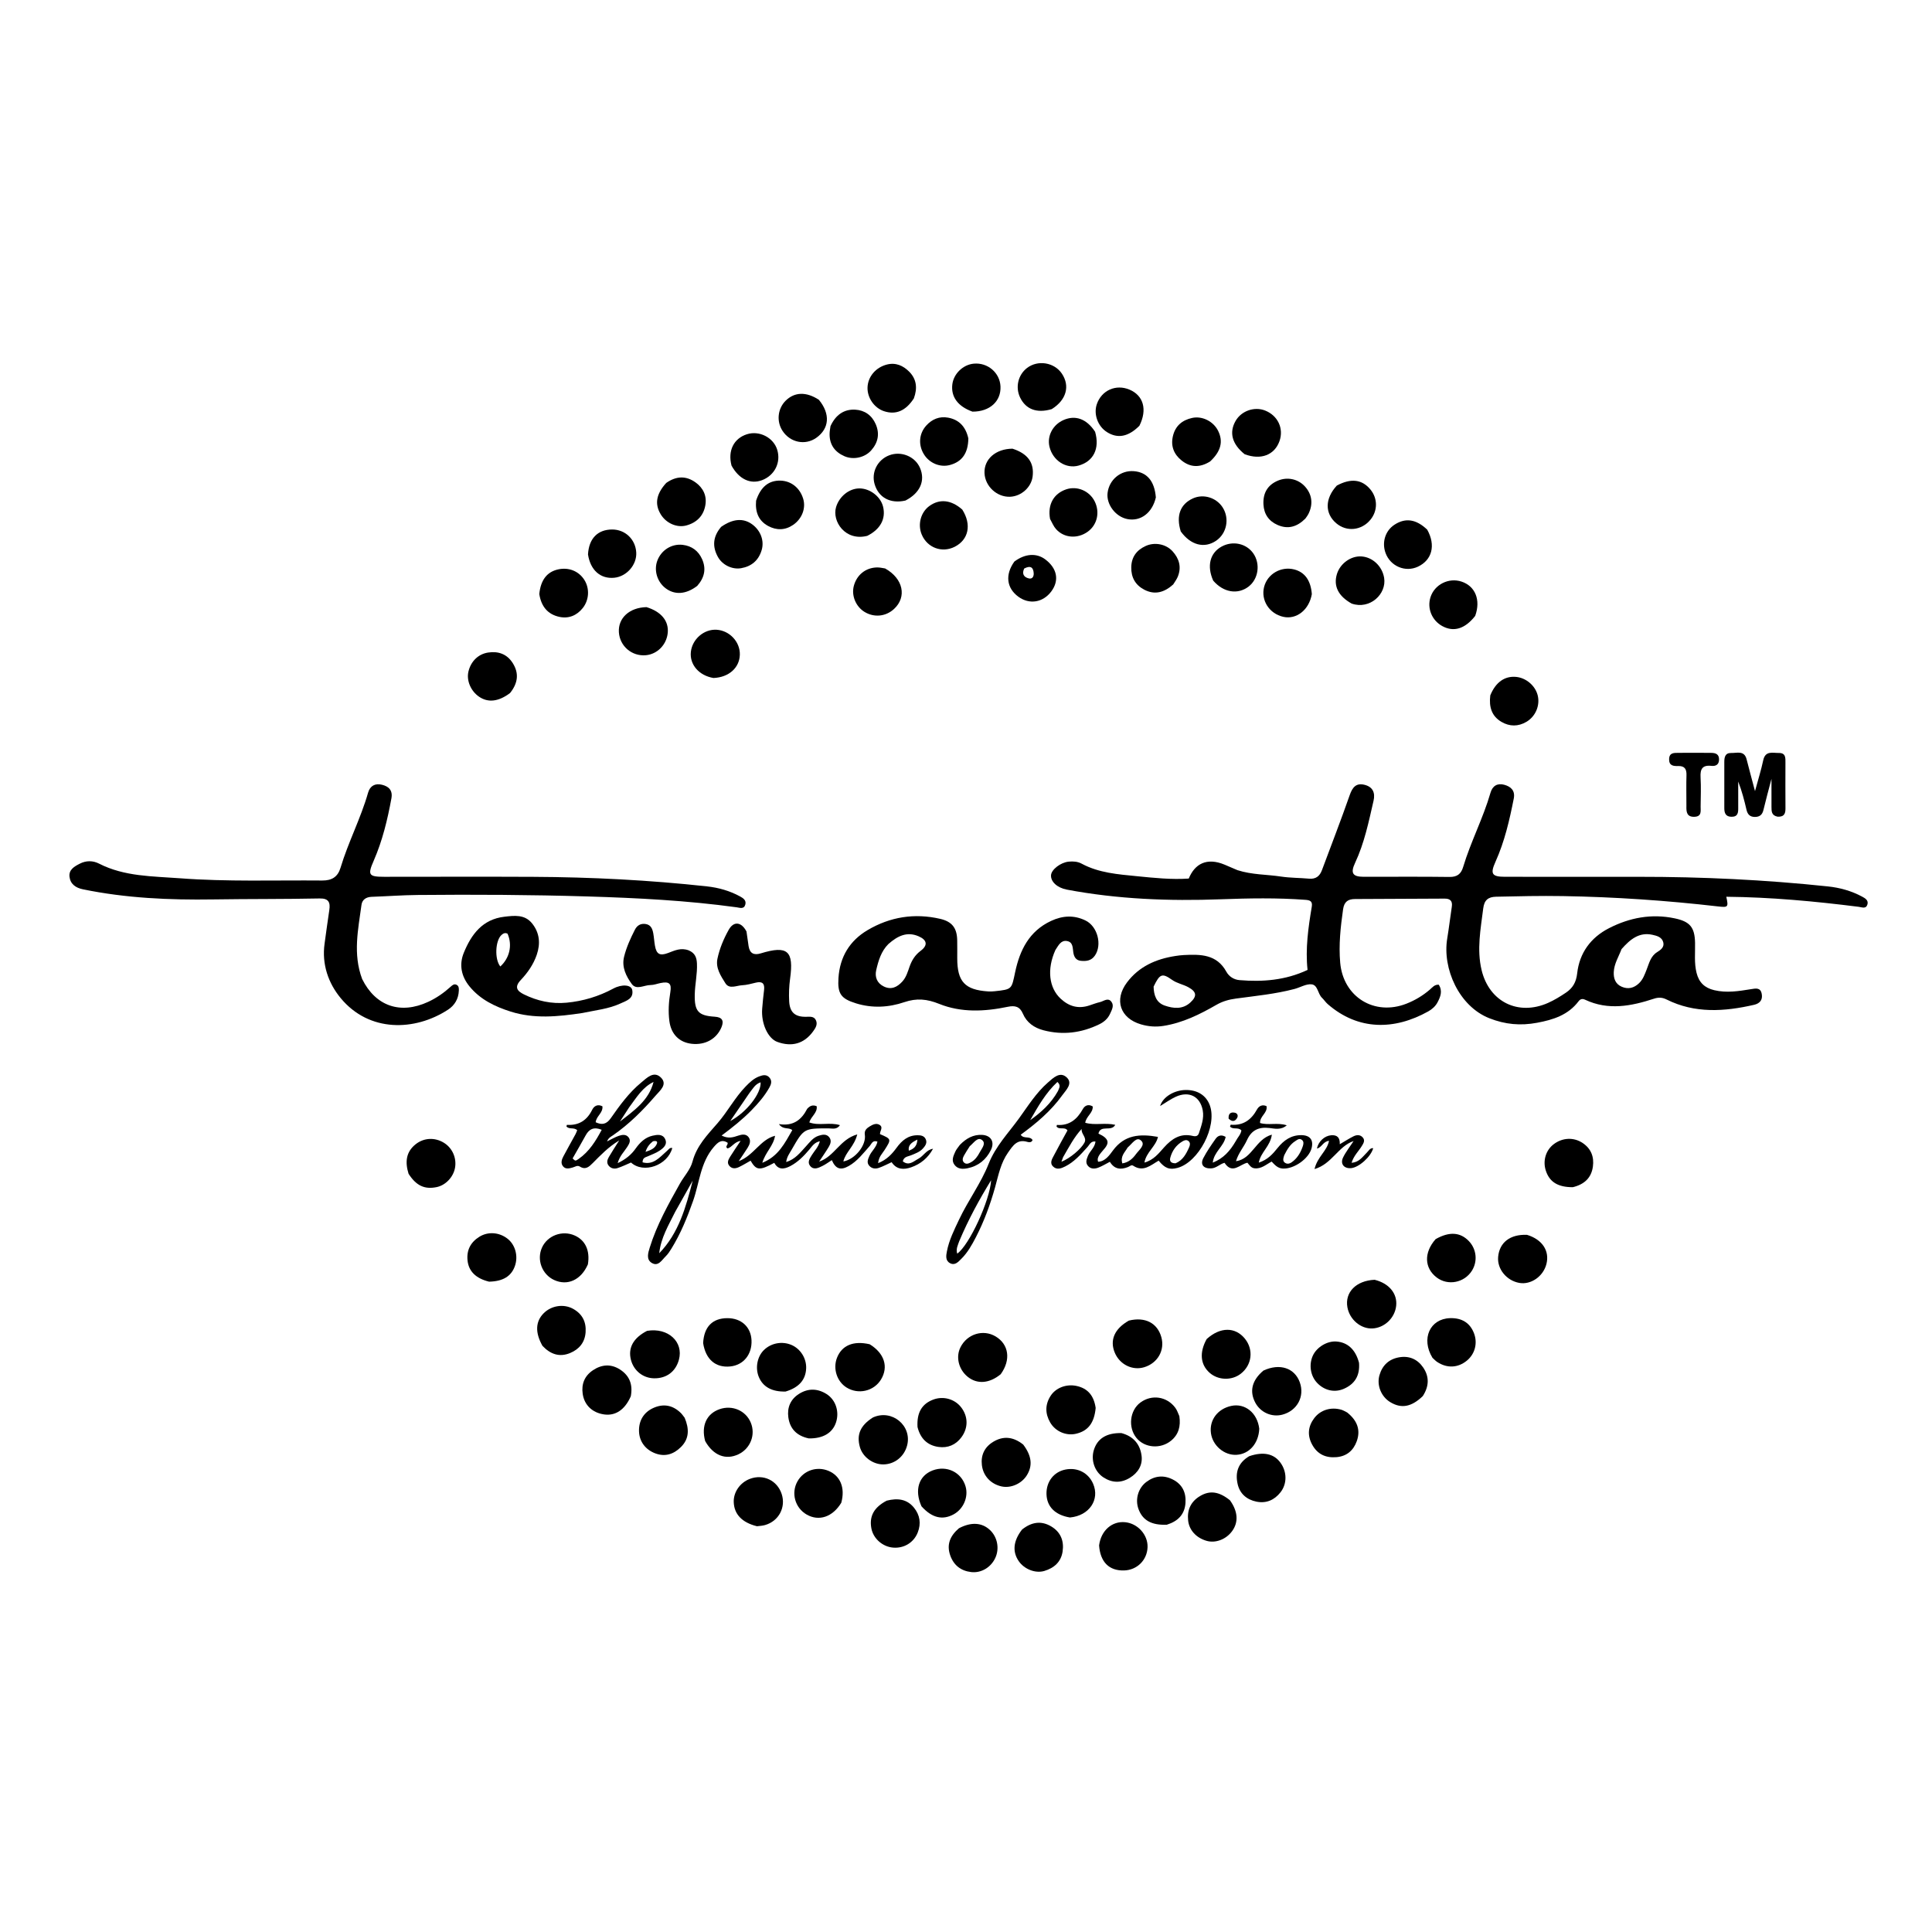 <svg version="1.1" id="Layer_1" xmlns="http://www.w3.org/2000/svg" xmlns:xlink="http://www.w3.org/1999/xlink" x="0px" y="0px"
	 width="100%" viewBox="0 0 1024 1024" enable-background="new 0 0 1024 1024" xml:space="preserve">
<path fill="#000000" opacity="1" stroke="none" 
	d="
M655.884,461.203 
	C663.62,463.686 671.361,463.445 678.904,464.586 
	C683.823,465.33 688.86,465.264 693.831,465.709 
	C697.398,466.028 699.466,464.419 700.66,461.203 
	C705.582,447.939 710.722,434.752 715.385,421.399 
	C716.839,417.236 718.809,414.856 723.257,415.972 
	C727.573,417.054 728.997,420.13 728.011,424.409 
	C725.435,435.593 723.143,446.854 718.22,457.349 
	C715.674,462.776 716.902,464.711 722.767,464.719 
	C737.933,464.74 753.101,464.586 768.264,464.8 
	C772.375,464.859 774.406,463.174 775.498,459.53 
	C779.518,446.114 786.111,433.643 789.993,420.169 
	C791.039,416.54 793.624,414.955 797.277,415.943 
	C800.851,416.91 803.15,419.078 802.329,423.25 
	C800.075,434.692 797.459,446.041 792.649,456.728 
	C789.769,463.127 790.647,464.713 797.625,464.717 
	C821.29,464.73 844.956,464.745 868.621,464.73 
	C902.115,464.709 935.53,466.296 968.841,469.82 
	C975.165,470.488 981.278,472.177 986.931,475.214 
	C988.557,476.088 990.422,477.151 989.772,479.366 
	C989.022,481.922 986.882,480.848 985.138,480.628 
	C961.854,477.691 938.514,475.522 914.971,475.298 
	C916.171,480.807 915.973,481.044 910.552,480.419 
	C883.252,477.272 855.888,475.408 828.388,474.945 
	C816.554,474.746 804.768,475.02 792.959,475.281 
	C788.697,475.375 786.692,477.118 786.148,481.44 
	C784.777,492.34 782.653,503.221 785.282,514.174 
	C789.32,531.001 804.668,538.575 820.484,531.57 
	C823.811,530.096 826.97,528.153 829.997,526.116 
	C833.552,523.724 835.409,520.647 835.938,515.896 
	C837.135,505.142 843.067,496.953 852.768,491.978 
	C863.742,486.35 875.344,484.155 887.627,486.743 
	C895.751,488.455 898.241,491.475 898.416,499.743 
	C898.529,505.053 897.886,510.389 899.216,515.667 
	C900.488,520.717 903.485,523.61 908.592,524.821 
	C915.132,526.372 921.522,525.34 927.923,524.302 
	C930.573,523.873 933.096,523.25 933.759,526.811 
	C934.353,530.001 932.704,531.885 929.648,532.584 
	C913.921,536.181 898.32,537.243 883.304,529.741 
	C881,528.59 879.001,528.554 876.651,529.325 
	C864.564,533.288 852.419,535.647 840.172,529.887 
	C838.76,529.223 837.637,529.425 836.674,530.698 
	C831.149,537.998 823.248,540.499 814.663,542.093 
	C805.907,543.719 797.847,543.031 789.366,539.682 
	C773.305,533.34 764.414,513.365 767.065,497.406 
	C767.99,491.831 768.629,486.21 769.485,480.624 
	C769.953,477.569 768.678,476.267 765.685,476.283 
	C749.854,476.367 734.022,476.41 718.19,476.505 
	C714.623,476.526 712.456,477.793 711.867,481.916 
	C710.52,491.343 709.489,500.758 710.333,510.267 
	C711.948,528.446 728.495,538.62 745.459,531.964 
	C749.999,530.183 754.119,527.717 757.823,524.535 
	C759.162,523.386 760.291,521.773 762.566,521.911 
	C764.718,525.238 763.477,528.307 761.921,531.258 
	C760.813,533.361 759,534.947 756.953,536.088 
	C739.105,546.039 719.9,546.312 703.692,532.172 
	C702.572,531.195 701.752,529.88 700.672,528.848 
	C698.413,526.688 698.501,522.033 695.126,521.71 
	C692.216,521.432 689.125,523.38 686.071,524.184 
	C675.905,526.861 665.451,527.854 655.075,529.261 
	C651.391,529.761 648.008,530.686 644.737,532.572 
	C635.917,537.658 626.85,542.15 616.586,543.76 
	C612.492,544.402 608.596,544.062 604.748,542.937 
	C593.702,539.708 590.37,529.963 597.324,520.711 
	C603.689,512.243 612.718,508.275 622.949,506.697 
	C624.428,506.468 625.921,506.272 627.414,506.198 
	C636.257,505.76 644.887,505.71 650.008,515.046 
	C651.399,517.582 653.993,519.242 656.956,519.487 
	C669.218,520.499 681.232,519.615 693.03,514.083 
	C691.809,502.832 693.415,491.665 695.273,480.53 
	C695.75,477.667 694.311,477.111 691.951,476.934 
	C676.969,475.81 661.971,476.081 646.99,476.639 
	C619.627,477.659 592.419,476.612 565.455,471.516 
	C560.303,470.542 556.826,467.277 557.069,463.849 
	C557.282,460.857 562.17,457.112 566.401,456.693 
	C568.772,456.459 571.18,456.618 573.24,457.732 
	C582.445,462.704 592.624,463.411 602.672,464.409 
	C611.765,465.312 620.893,466.289 630.065,465.649 
	C633.248,457.868 639.581,454.32 649.086,458.298 
	C651.236,459.198 653.375,460.125 655.884,461.203 
M859.45,503.051 
	C857.94,507.068 855.519,510.788 855.327,515.237 
	C855.181,518.639 856.199,521.548 859.556,522.997 
	C862.966,524.467 866.034,523.694 868.706,521.147 
	C870.832,519.12 871.741,516.455 872.781,513.819 
	C874.105,510.466 874.869,506.789 878.327,504.641 
	C880.147,503.512 882.181,502.069 881.589,499.54 
	C880.925,496.702 878.246,495.988 875.827,495.461 
	C868.875,493.948 864.122,497.726 859.45,503.051 
M611.43,522.936 
	C611.549,527.365 612.758,531.391 617.306,532.967 
	C621.972,534.585 626.849,535.087 630.942,531.313 
	C634.588,527.95 634.203,525.628 629.834,523.237 
	C627.066,521.721 623.877,521.226 621.221,519.349 
	C615.973,515.638 614.726,516.083 611.43,522.936 
z"/>
<path fill="#000000" opacity="1" stroke="none" 
	d="
M191.954,518.919 
	C199.118,533.378 212.294,537.802 226.958,530.999 
	C231.385,528.945 235.321,526.191 238.92,522.92 
	C239.791,522.128 240.739,521.314 242.019,521.984 
	C243.259,522.633 243.236,523.893 243.192,525.056 
	C243.027,529.38 240.98,532.852 237.5,535.124 
	C219.849,546.648 195.636,547.227 180.596,529.053 
	C174.02,521.108 170.499,511.074 172.036,500.137 
	C172.868,494.213 173.633,488.28 174.538,482.368 
	C175.161,478.298 174.19,476.105 169.429,476.202 
	C150.611,476.586 131.787,476.426 112.962,476.712 
	C89.831,477.063 66.708,476.055 43.917,471.344 
	C40.089,470.552 37.299,468.586 36.837,464.688 
	C36.389,460.913 39.467,459.213 42.329,457.749 
	C45.67,456.039 49.261,456.082 52.472,457.725 
	C65.994,464.644 80.865,464.401 95.334,465.5 
	C120.427,467.406 145.619,466.468 170.771,466.692 
	C175.886,466.738 179.032,464.775 180.478,459.963 
	C184.554,446.391 191.206,433.766 195.097,420.123 
	C196.146,416.444 198.892,415.057 202.457,415.935 
	C206.055,416.821 208.238,418.865 207.453,423.163 
	C205.385,434.488 202.681,445.637 198.07,456.206 
	C194.805,463.689 195.322,464.721 203.582,464.721 
	C229.909,464.721 256.236,464.611 282.561,464.743 
	C313.37,464.897 344.116,466.454 374.749,469.804 
	C380.881,470.475 386.845,472.16 392.321,475.168 
	C393.952,476.064 395.637,477.201 395.037,479.423 
	C394.331,482.036 392.161,481.125 390.458,480.89 
	C364.211,477.275 337.825,475.934 311.354,475.136 
	C281.368,474.232 251.392,474.074 221.407,474.358 
	C213.255,474.434 205.109,475.054 196.958,475.336 
	C194.022,475.438 191.963,476.859 191.593,479.601 
	C189.845,492.586 186.957,505.61 191.954,518.919 
z"/>
<path fill="#000000" opacity="1" stroke="none" 
	d="
M559.39,503.515 
	C554.775,513.747 555.988,523.584 562.163,529.318 
	C566.59,533.43 571.525,534.835 577.321,532.929 
	C579.217,532.305 581.089,531.571 583.027,531.126 
	C584.994,530.674 587.193,528.614 588.988,530.851 
	C590.685,532.966 589.272,535.303 588.315,537.407 
	C587.161,539.947 585.102,541.69 582.676,542.875 
	C573.208,547.498 563.312,548.75 553.07,546.065 
	C548.189,544.786 544.183,542.022 542.156,537.276 
	C540.492,533.38 537.878,532.846 534.147,533.623 
	C521.9,536.174 509.488,536.797 497.764,532.069 
	C491.359,529.486 485.858,528.935 479.309,531.164 
	C471.034,533.979 462.338,534.459 453.753,531.808 
	C445.67,529.311 443.866,526.683 444.401,518.363 
	C445.118,507.208 450.342,498.594 459.832,492.986 
	C471.762,485.936 484.716,483.863 498.322,487.009 
	C504.603,488.461 507.217,491.86 507.336,498.339 
	C507.394,501.503 507.361,504.669 507.358,507.834 
	C507.345,520.292 511.394,524.664 523.75,525.474 
	C524.906,525.549 526.083,525.491 527.237,525.369 
	C536.551,524.384 536.138,524.288 538.053,515.246 
	C540.509,503.653 545.458,493.523 557.084,488.11 
	C563.238,485.244 569.278,484.925 575.361,487.892 
	C581.75,491.008 584.244,500.787 580.324,506.471 
	C578.422,509.23 575.741,509.551 572.816,509.247 
	C570.192,508.974 569.205,507.034 568.875,504.768 
	C568.514,502.294 568.73,499.347 565.557,498.774 
	C562.341,498.193 561.056,501.005 559.39,503.515 
M470.848,500.375 
	C467.035,504.175 465.579,509.161 464.422,514.131 
	C463.573,517.776 464.79,521.107 468.485,522.877 
	C472.413,524.759 475.513,523.207 478.22,520.271 
	C480.322,517.991 481.12,515.069 482.111,512.279 
	C483.308,508.911 485.027,506.151 487.995,503.929 
	C491.91,500.998 491.38,498.184 486.847,496.24 
	C480.828,493.659 475.896,495.919 470.848,500.375 
z"/>
<path fill="#000000" opacity="1" stroke="none" 
	d="
M427.858,587.648 
	C429.355,586.055 430.772,585.454 432.864,586.325 
	C433.345,589.858 429.878,591.64 428.944,594.903 
	C434.15,596.828 439.723,594.631 445.205,596.357 
	C443.437,598.906 441.095,598.056 439.14,598.059 
	C426.087,598.079 426.069,598.033 419.585,609.355 
	C418.459,611.32 417.021,613.181 416.696,615.904 
	C421.477,614.453 424.173,610.847 427.153,607.603 
	C429.175,605.402 430.974,602.856 433.984,601.936 
	C435.87,601.359 438.019,600.858 439.527,602.774 
	C440.865,604.475 440.19,606.324 439.233,607.919 
	C437.725,610.433 436.03,612.834 434.154,615.677 
	C442.24,613.038 445.199,603.799 454.36,601.258 
	C452.823,607.598 448.132,610.68 446.998,615.594 
	C453.23,614.462 459.233,606.993 458.374,601.41 
	C458.026,599.147 459.377,597.994 460.959,597.025 
	C462.534,596.06 464.369,595.132 466.133,596.169 
	C468.398,597.502 466.257,599.461 466.426,601.113 
	C472.508,603.716 472.501,603.788 468.841,609.526 
	C467.617,611.446 465.786,613.067 465.413,616.498 
	C469.984,614.691 472.772,611.685 475.234,608.306 
	C478.004,604.504 481.308,601.686 486.329,601.704 
	C488.06,601.71 489.736,601.945 490.599,603.686 
	C491.585,605.674 490.483,607.246 489.25,608.639 
	C487.54,610.574 485.148,611.393 482.829,612.348 
	C481.242,613.002 479.099,612.974 478.499,615.527 
	C481.793,618.161 484.227,615.483 486.79,614.135 
	C489.561,612.678 490.968,609.39 494.525,608.864 
	C491.952,613.612 488.015,616.957 482.873,618.716 
	C479.067,620.017 475.263,620.035 472.582,615.982 
	C470.239,617.045 468.066,618.231 465.758,619.014 
	C463.982,619.616 462.061,619.431 460.697,617.843 
	C459.247,616.155 460.033,614.454 460.776,612.717 
	C461.912,610.063 464.504,608.159 465.062,605.078 
	C462.446,604.154 462.004,606.228 461.009,607.348 
	C457.583,611.203 454.453,615.407 449.874,617.997 
	C445.475,620.486 442.895,619.531 440.88,614.897 
	C439.194,615.959 437.605,617.16 435.847,618.014 
	C433.767,619.026 431.331,620.28 429.434,618.019 
	C427.725,615.983 429.216,613.932 430.366,612.085 
	C431.734,609.888 433.734,608.047 434.545,604.875 
	C431.573,605.523 430.392,607.597 428.972,609.27 
	C426.041,612.724 422.914,615.943 418.851,618.062 
	C415.589,619.763 412.481,620.195 410.379,616.325 
	C402.583,620.545 400.862,620.401 397.819,615.189 
	C395.818,616.306 393.858,617.518 391.793,618.517 
	C390.08,619.347 388.206,619.673 386.703,618.08 
	C385.093,616.374 386.031,614.623 387.007,613.056 
	C388.646,610.422 390.42,607.872 392.543,604.676 
	C389.127,605.278 388.017,608.019 385.639,608.711 
	C383.938,607.706 386.178,606.758 385.588,605.604 
	C382.456,603.782 380.655,605.234 378.364,607.888 
	C371.215,616.166 370.747,626.847 367.365,636.465 
	C364.263,645.283 360.745,653.899 355.82,661.876 
	C354.95,663.287 354.013,664.721 352.835,665.864 
	C350.79,667.847 348.928,671.422 345.501,669.407 
	C342.37,667.566 343.514,664.035 344.389,661.21 
	C348.111,649.195 354.236,638.289 360.336,627.386 
	C362.53,623.464 365.921,619.916 367.021,615.737 
	C369.264,607.22 374.92,601.536 380.39,595.222 
	C385.687,589.109 389.521,581.718 395.246,575.828 
	C397.34,573.674 399.488,571.597 402.399,570.508 
	C404.386,569.765 406.304,569.334 407.882,571.206 
	C409.298,572.886 408.744,574.692 407.822,576.339 
	C405.281,580.879 401.909,584.783 398.286,588.485 
	C393.565,593.309 388.293,597.519 382.469,601.856 
	C385.96,603.646 388.562,602.827 391.257,601.908 
	C393.152,601.261 395.376,600.829 396.79,602.731 
	C398.153,604.564 397.371,606.581 396.263,608.337 
	C394.88,610.529 393.396,612.657 391.533,615.447 
	C399.575,612.425 402.931,603.986 410.791,601.99 
	C409.969,607.338 405.713,610.632 404.04,616.303 
	C412.638,612.847 415.962,605.825 419.923,599.005 
	C418.099,597.305 415.127,599.012 412.833,595.795 
	C420.423,596.996 424.761,593.635 427.858,587.648 
M357.848,642.322 
	C354.375,649.355 350.242,656.129 349.415,664.237 
	C359.799,653.546 363.558,639.716 367.148,625.768 
	C364.165,631.069 361.182,636.37 357.848,642.322 
M397.057,579.542 
	C393.897,584.16 390.736,588.778 387.034,594.187 
	C395.829,589.454 403.415,579.615 403.156,573.66 
	C400.308,574.538 399.056,576.948 397.057,579.542 
M481.689,609.89 
	C484.122,608.981 486.051,607.705 486.237,604.013 
	C483.044,605.535 481.219,606.978 481.689,609.89 
z"/>
<path fill="#000000" opacity="1" stroke="none" 
	d="
M308.641,536.922 
	C295.649,538.885 283.086,540.098 270.667,536.163 
	C262.302,533.512 254.531,529.781 248.833,522.797 
	C244.486,517.47 243.245,511.293 245.83,504.977 
	C249.82,495.229 255.733,487.239 267.324,485.889 
	C272.673,485.266 278.155,484.565 282.071,489.488 
	C286.024,494.458 286.512,500.096 284.507,506.003 
	C282.76,511.152 279.668,515.575 276.021,519.431 
	C272.491,523.164 274.079,525.255 277.599,526.998 
	C284.749,530.539 292.355,532.209 300.334,531.447 
	C309.036,530.617 317.277,528.159 325.018,523.988 
	C329.633,521.5 334.6,521.907 335.107,524.763 
	C335.926,529.369 331.998,530.408 328.857,531.862 
	C322.576,534.77 315.726,535.413 308.641,536.922 
M269.023,494.9 
	C267.806,494.216 266.793,494.675 265.865,495.491 
	C262.465,498.485 262.061,508.478 265.182,512.253 
	C269.978,507.892 271.733,501.147 269.023,494.9 
z"/>
<path fill="#000000" opacity="1" stroke="none" 
	d="
M395.653,493.709 
	C396.122,496.579 396.374,499.06 396.775,501.516 
	C397.398,505.334 399.579,506.421 403.253,505.298 
	C417.446,500.957 420.812,503.974 418.765,518.743 
	C418.22,522.677 418.068,526.725 418.277,530.692 
	C418.589,536.597 421.407,539.012 427.209,538.921 
	C429.234,538.89 431.439,538.539 432.464,540.768 
	C433.503,543.026 432.192,544.966 430.902,546.731 
	C426.188,553.178 419.695,555.041 411.968,552.219 
	C407.008,550.407 403.362,542.467 403.969,534.65 
	C404.226,531.333 404.574,528.021 404.972,524.717 
	C405.379,521.334 404.098,520 400.682,520.805 
	C398.254,521.377 395.804,522.094 393.34,522.203 
	C390.338,522.335 386.559,524.45 384.48,521.145 
	C382.049,517.283 379.225,513.082 380.256,508.157 
	C381.383,502.774 383.537,497.636 386.218,492.838 
	C388.842,488.141 392.872,488.47 395.653,493.709 
z"/>
<path fill="#000000" opacity="1" stroke="none" 
	d="
M365.05,503.718 
	C368.425,505.167 369.254,507.572 369.395,510.691 
	C369.646,516.223 368.352,521.611 368.234,527.092 
	C368.041,536.025 370.139,538.338 378.814,538.877 
	C382.715,539.119 383.867,540.916 382.395,544.461 
	C379.822,550.656 373.789,554.021 366.662,553.236 
	C360.097,552.513 355.712,548.235 354.787,541.226 
	C354.11,536.097 354.445,530.95 355.294,525.831 
	C356.047,521.292 354.708,520.095 350.134,521.019 
	C348.342,521.381 346.557,522.095 344.769,522.092 
	C341.419,522.088 337.307,524.894 334.868,521.557 
	C331.877,517.463 329.419,512.613 330.772,507.114 
	C332.007,502.093 334.154,497.387 336.497,492.786 
	C337.685,490.454 339.592,489.344 342.219,489.749 
	C345.057,490.186 345.837,492.412 346.264,494.779 
	C346.647,496.904 346.759,499.077 347.13,501.205 
	C347.917,505.731 349.691,506.769 354.104,505.104 
	C357.539,503.807 360.861,502.148 365.05,503.718 
z"/>
<path fill="#000000" opacity="1" stroke="none" 
	d="
M576.153,608.196 
	C572.58,612.18 569.206,615.898 564.665,618.199 
	C562.584,619.253 560.157,620.242 558.157,618.273 
	C556.18,616.327 557.677,614.177 558.641,612.316 
	C560.93,607.899 563.378,603.564 565.79,599.144 
	C564.304,597.031 561.433,599.019 559.984,597.079 
	C560.052,596.784 560.146,596.228 560.199,596.232 
	C566.817,596.719 570.894,593.254 573.94,587.799 
	C574.941,586.006 576.813,585.021 579.171,586.439 
	C579.365,589.918 575.728,591.611 575.192,595.08 
	C580.252,596.59 585.629,594.916 591.108,596.183 
	C589.045,600.071 583.304,595.92 582.195,600.831 
	C594.113,606.25 579.933,610.393 582.025,615.739 
	C585.707,615.657 588.044,612.275 589.867,609.797 
	C596.021,601.436 604.134,600.871 613.744,602.571 
	C612.654,607.63 607.526,610.642 606.576,616.182 
	C611.471,614.832 614.142,611.306 616.925,608.197 
	C621.095,603.539 625.67,600.484 632.193,602.063 
	C633.738,602.437 634.926,602.181 635.426,600.662 
	C636.724,596.719 638.27,592.771 637.476,588.499 
	C636.106,581.122 630.221,578.099 623.186,581.305 
	C620.422,582.565 617.921,584.403 614.886,586.226 
	C616.34,581.369 622.352,577.814 628.375,577.717 
	C634.699,577.615 639.378,580.609 641.279,585.971 
	C645.188,597 635.326,615.966 624.1,619.01 
	C619.881,620.154 617.377,619.222 614.11,615.165 
	C609.955,617.528 605.999,621.43 600.594,617.837 
	C599.677,617.227 598.732,618.209 597.827,618.568 
	C593.999,620.089 590.655,619.761 588.248,615.783 
	C586.108,616.88 584.149,618.12 582.022,618.906 
	C580.112,619.613 577.975,619.65 576.531,617.803 
	C575.229,616.139 575.915,614.388 576.625,612.623 
	C577.655,610.059 580.251,608.31 580.641,605.034 
	C578.058,604.687 577.531,606.782 576.153,608.196 
M563.464,613.323 
	C563.2,614.049 562.936,614.775 562.581,615.752 
	C567.18,613.916 573.002,608.979 574.767,605.654 
	C576.26,602.84 572.891,601.099 573.312,598.35 
	C569.258,602.731 566.656,607.845 563.464,613.323 
M623.053,616.578 
	C626.925,614.982 628.709,611.597 630.27,608.057 
	C630.745,606.979 631.012,605.72 629.964,604.812 
	C628.924,603.911 627.761,604.338 626.72,604.955 
	C623.402,606.922 621.307,609.861 620.297,613.522 
	C619.854,615.127 620.22,616.564 623.053,616.578 
M597.656,608.218 
	C596.288,610.696 593.675,612.749 594.856,616.617 
	C598.245,616.106 600.403,614.029 602.108,611.685 
	C603.656,609.557 607.231,606.861 604.872,604.587 
	C602.374,602.179 600.207,606.067 597.656,608.218 
z"/>
<path fill="#000000" opacity="1" stroke="none" 
	d="
M353.211,610.281 
	C354.334,609.374 354.89,608.12 356.327,608.47 
	C353.871,617.689 341.1,622.236 334.45,616.164 
	C332.088,617.16 329.733,618.337 327.254,619.132 
	C325.646,619.647 323.907,619.359 322.679,617.917 
	C321.374,616.384 321.841,614.732 322.696,613.259 
	C324.276,610.54 326.016,607.914 328.184,604.461 
	C322.385,607.978 318.342,612.263 314.207,616.422 
	C312.235,618.405 310.362,620.213 307.315,618.294 
	C306.018,617.477 304.763,618.459 303.51,618.805 
	C301.721,619.299 299.782,619.855 298.411,618.158 
	C297.092,616.526 297.689,614.626 298.563,612.975 
	C300.664,609.003 302.885,605.096 305.032,601.149 
	C305.408,600.458 305.656,599.697 305.932,599.043 
	C304.176,597.343 301.677,598.781 300.228,597.03 
	C300.318,596.739 300.424,596.191 300.496,596.196 
	C306.807,596.588 311.103,593.832 313.887,588.176 
	C314.885,586.15 316.841,585.082 319.3,586.367 
	C319.668,589.884 316.081,591.484 315.719,594.813 
	C318.944,596.351 321.434,595.941 323.662,592.756 
	C328.437,585.93 333.343,579.144 339.821,573.802 
	C342.785,571.358 346.47,567.42 350.242,571.066 
	C354.054,574.748 349.708,578.108 347.416,580.772 
	C340.697,588.581 333.408,595.849 324.878,601.745 
	C323.798,602.492 322.512,603.009 321.762,604.958 
	C324.108,603.825 325.995,602.685 328.036,601.999 
	C329.737,601.428 331.773,601.077 333.128,602.777 
	C334.535,604.541 333.485,606.251 332.496,607.823 
	C330.862,610.421 328.46,612.575 327.375,616.489 
	C331.72,614.437 334.633,611.961 336.938,608.708 
	C339.209,605.503 341.968,602.813 345.897,601.934 
	C348.294,601.399 351.212,600.915 352.548,603.752 
	C353.908,606.639 351.611,608.499 349.578,609.883 
	C347.681,611.175 345.414,611.929 343.299,612.895 
	C342.133,613.428 340.598,613.524 340.573,616.06 
	C346.217,617.596 349.422,613.626 353.211,610.281 
M303.496,613.991 
	C304.926,615.416 304.958,615.462 306.704,614.247 
	C312.296,610.356 315.733,604.801 318.921,598.816 
	C314.854,597.152 312.28,598.325 310.409,601.781 
	C308.277,605.72 305.979,609.569 303.496,613.991 
M333.453,586.931 
	C331.83,589.434 330.206,591.938 328.582,594.441 
	C336.109,588.616 343.941,583.175 346.391,573.451 
	C340.572,576.256 337.479,581.543 333.453,586.931 
M346.101,604.89 
	C344.345,606.276 342.967,607.896 342.136,610.516 
	C344.887,609.631 346.852,608.756 347.931,606.695 
	C348.608,605.4 348.529,604.389 346.101,604.89 
z"/>
<path fill="#000000" opacity="1" stroke="none" 
	d="
M942.217,432.869 
	C938.898,432.249 938.938,429.976 938.925,427.78 
	C938.899,423.298 938.917,418.815 938.917,412.813 
	C937.235,419.271 935.852,424.267 934.657,429.308 
	C934.062,431.814 932.698,432.988 930.144,432.994 
	C927.532,433.001 926.252,431.66 925.684,429.216 
	C924.519,424.21 923.235,419.231 921.285,414.235 
	C921.285,418.859 921.261,423.483 921.294,428.107 
	C921.313,430.594 921.212,432.899 917.817,432.908 
	C914.684,432.916 913.913,431.007 913.919,428.333 
	C913.938,420.181 913.93,412.029 913.917,403.876 
	C913.913,401.325 914.373,399.01 917.571,399.1 
	C920.648,399.186 924.511,397.611 925.737,402.452 
	C927.069,407.711 928.503,412.944 930.191,419.314 
	C931.867,413.117 933.456,408.101 934.543,402.979 
	C935.656,397.735 939.555,399.137 942.834,399.09 
	C946.562,399.036 946.327,401.792 946.32,404.357 
	C946.298,412.343 946.269,420.33 946.333,428.315 
	C946.354,430.962 945.892,433.004 942.217,432.869 
z"/>
<path fill="#000000" opacity="1" stroke="none" 
	d="
M527.427,629.247 
	C524.796,638.634 521.567,647.365 517.278,655.677 
	C515.139,659.824 512.858,663.909 509.498,667.23 
	C507.859,668.849 506.105,670.911 503.492,669.484 
	C500.945,668.092 501.473,665.362 501.895,663.17 
	C503.036,657.238 505.762,651.844 508.313,646.432 
	C513.073,636.334 519.921,627.158 523.963,616.93 
	C527.725,607.41 534.399,600.632 540.065,592.812 
	C544.851,586.206 549.167,579.216 555.377,573.797 
	C558.196,571.337 561.765,567.734 565.317,570.996 
	C568.86,574.249 565.034,577.7 563.011,580.525 
	C557.052,588.849 549.293,595.367 540.997,601.423 
	C542.591,603.875 545.757,601.874 547.274,604.223 
	C546.823,605.65 545.397,605.484 544.516,605.223 
	C539.134,603.631 536.941,607.11 534.325,610.821 
	C530.452,616.314 529.233,622.638 527.427,629.247 
M508.423,657.839 
	C507.715,659.912 506.567,661.934 507.342,664.457 
	C513.772,659.951 524.703,636.205 525.318,625.538 
	C518.953,635.922 513.31,646.258 508.423,657.839 
M560.749,578.271 
	C561.251,576.812 562.55,575.36 560.448,573.453 
	C554.209,579.263 550.161,586.507 546.023,593.709 
	C551.731,589.616 556.926,585.077 560.749,578.271 
z"/>
<path fill="#000000" opacity="1" stroke="none" 
	d="
M654.886,604.962 
	C656.017,602.776 657.692,601.233 657.963,599.135 
	C656.187,597.213 653.453,598.911 651.943,597.079 
	C652.116,596.645 652.251,596.109 652.339,596.117 
	C658.872,596.673 663.18,593.585 666.234,588.04 
	C667.221,586.249 669.012,585.221 671.301,586.287 
	C671.917,589.962 667.688,591.517 667.855,595.212 
	C672.279,596.559 677.054,594.84 682.016,596.436 
	C678.933,599.091 675.637,598.194 672.835,597.866 
	C667.101,597.194 663.313,598.992 660.895,604.341 
	C659.221,608.044 656.344,611.179 655.1,615.466 
	C663.774,614.215 665.471,603.76 674.109,601.391 
	C673.248,607.663 668.201,610.619 667.186,616.209 
	C671.913,614.692 674.598,611.633 677.14,608.463 
	C680.427,604.363 684.376,601.566 689.846,601.653 
	C694.363,601.725 696.264,604.23 695.185,608.5 
	C693.747,614.191 685.746,619.719 679.873,619.356 
	C677.211,619.191 675.748,617.51 673.99,615.664 
	C671.103,617.158 668.585,619.626 664.96,619.228 
	C663.03,619.016 662.247,617.514 661.161,616.275 
	C657.148,617.058 653.186,622.632 649.02,616.312 
	C646.545,616.937 644.661,619.19 641.847,619.28 
	C637.837,619.409 636.01,617.211 637.823,613.75 
	C639.669,610.228 641.962,606.923 644.25,603.656 
	C645.49,601.885 647.281,601.177 649.628,602.578 
	C648.625,607.658 643.408,610.478 642.788,616.221 
	C648.445,613.991 651.927,610.03 654.886,604.962 
M680.671,612.301 
	C680.247,613.727 679.582,615.362 681.134,616.347 
	C682.778,617.391 684.339,616.36 685.607,615.271 
	C688.046,613.177 689.55,610.431 690.544,607.421 
	C690.9,606.343 691.133,605.073 690.079,604.198 
	C688.73,603.078 687.598,604.138 686.523,604.811 
	C683.912,606.446 682.346,608.959 680.671,612.301 
z"/>
<path fill="#000000" opacity="1" stroke="none" 
	d="
M598.328,699.939 
	C606.991,697.828 613.451,701.249 615.539,708.723 
	C617.482,715.676 613.568,722.519 606.422,724.666 
	C600.211,726.532 593.515,723.238 590.886,717.024 
	C588.082,710.396 590.632,704.287 598.328,699.939 
z"/>
<path fill="#000000" opacity="1" stroke="none" 
	d="
M486.303,756.366 
	C485.864,748.674 488.622,744.067 494.683,741.799 
	C500.003,739.809 506.045,741.504 509.454,745.944 
	C513.139,750.742 513.265,756.725 509.628,761.708 
	C506.621,765.829 502.334,767.607 497.411,766.906 
	C491.605,766.078 487.848,762.556 486.303,756.366 
z"/>
<path fill="#000000" opacity="1" stroke="none" 
	d="
M373.747,763.787 
	C371.547,755.629 374.536,749.278 381.392,746.896 
	C388.131,744.554 395.285,747.64 397.929,754.03 
	C400.595,760.47 397.722,767.809 391.358,770.818 
	C384.659,773.984 378.065,771.476 373.747,763.787 
z"/>
<path fill="#000000" opacity="1" stroke="none" 
	d="
M462.669,751.289 
	C472.754,746.689 483.505,755.67 480.791,766.121 
	C479.226,772.145 474.026,776.171 468.078,776.166 
	C462.571,776.162 457.227,772.179 455.761,766.986 
	C453.908,760.418 455.97,755.53 462.669,751.289 
z"/>
<path fill="#000000" opacity="1" stroke="none" 
	d="
M428.675,762.389 
	C422.252,761.018 418.653,757.26 417.834,751.183 
	C417.133,745.984 419.006,741.621 423.503,738.779 
	C428.29,735.754 433.275,735.85 438.071,738.861 
	C442.911,741.899 444.953,748.103 443.144,753.778 
	C441.345,759.42 436.319,762.507 428.675,762.389 
z"/>
<path fill="#000000" opacity="1" stroke="none" 
	d="
M580.728,746.249 
	C579.967,754.284 576.648,758.472 570.239,759.935 
	C565.028,761.124 559.334,758.673 556.601,753.908 
	C553.891,749.184 553.884,744.392 556.874,739.785 
	C559.632,735.536 565.18,733.467 570.446,734.551 
	C576.611,735.821 579.796,739.803 580.728,746.249 
z"/>
<path fill="#000000" opacity="1" stroke="none" 
	d="
M401.209,808.941 
	C393.242,806.976 389.12,802.565 388.897,796.141 
	C388.714,790.858 392.231,785.802 397.463,783.825 
	C404.573,781.14 411.928,784.637 414.301,791.833 
	C416.636,798.913 412.758,806.229 405.519,808.297 
	C404.252,808.659 402.912,808.766 401.209,808.941 
z"/>
<path fill="#000000" opacity="1" stroke="none" 
	d="
M460.94,712.482 
	C468.805,717.289 471.002,724.517 466.952,731.164 
	C463.156,737.395 454.906,739.3 448.657,735.389 
	C443.558,732.197 441.381,725.372 443.632,719.635 
	C446.197,713.098 452.266,710.48 460.94,712.482 
z"/>
<path fill="#000000" opacity="1" stroke="none" 
	d="
M416.378,737.543 
	C409.166,737.743 404.422,735.09 402.232,729.922 
	C400.202,725.135 401.306,719.086 404.847,715.591 
	C408.703,711.785 414.615,710.708 419.612,712.902 
	C424.352,714.984 427.491,720.046 427.279,725.269 
	C427.034,731.3 423.48,735.423 416.378,737.543 
z"/>
<path fill="#000000" opacity="1" stroke="none" 
	d="
M334.336,740.054 
	C331.169,747.285 326.148,750.56 320.103,749.667 
	C313.944,748.757 309.702,744.737 308.84,738.755 
	C308.088,733.535 309.85,729.229 314.258,726.269 
	C318.945,723.122 323.921,722.796 328.717,725.932 
	C333.641,729.153 335.52,733.846 334.336,740.054 
z"/>
<path fill="#000000" opacity="1" stroke="none" 
	d="
M639.565,709.721 
	C646.779,703.187 654.766,703.244 659.855,709.57 
	C664.542,715.395 663.578,723.478 657.643,728.101 
	C652.858,731.829 645.662,731.618 641.131,727.618 
	C636.241,723.302 635.579,716.87 639.565,709.721 
z"/>
<path fill="#000000" opacity="1" stroke="none" 
	d="
M342.969,705.375 
	C354.128,703.509 362.391,711.241 359.845,720.653 
	C358.129,726.994 353.249,730.646 346.645,730.529 
	C340.785,730.426 335.87,726.485 334.399,720.71 
	C332.797,714.421 335.651,709.13 342.969,705.375 
z"/>
<path fill="#000000" opacity="1" stroke="none" 
	d="
M372.677,711.874 
	C373.134,703.196 377.626,698.702 385.456,698.652 
	C392.858,698.604 397.981,703.259 398.317,710.338 
	C398.674,717.879 394.042,723.565 386.977,724.255 
	C379.333,725.002 374.04,720.578 372.677,711.874 
z"/>
<path fill="#000000" opacity="1" stroke="none" 
	d="
M669.64,726.43 
	C678.346,722.392 686.217,725.079 688.936,732.698 
	C691.6,740.165 687.531,747.713 679.722,749.789 
	C674.078,751.29 668.1,748.652 665.333,743.44 
	C662.137,737.419 663.522,731.587 669.64,726.43 
z"/>
<path fill="#000000" opacity="1" stroke="none" 
	d="
M530.389,728.374 
	C524.333,733.346 517.872,733.748 512.903,729.728 
	C508.091,725.836 506.476,719.237 509.074,714.074 
	C512.631,707.003 521.113,704.396 527.71,708.347 
	C534.705,712.535 535.924,720.732 530.389,728.374 
z"/>
<path fill="#000000" opacity="1" stroke="none" 
	d="
M714.039,748.653 
	C719.276,752.826 721.294,757.827 719.098,763.901 
	C717.325,768.808 713.78,771.858 708.357,772.322 
	C702.652,772.81 698.228,770.775 695.461,765.657 
	C692.813,760.758 693.268,755.997 696.604,751.604 
	C699.91,747.252 705.509,745.593 710.987,747.203 
	C711.932,747.481 712.798,748.032 714.039,748.653 
z"/>
<path fill="#000000" opacity="1" stroke="none" 
	d="
M754.108,739.96 
	C748.06,745.792 742.656,746.699 736.828,743.141 
	C732.035,740.216 729.603,734.213 731.145,728.878 
	C732.674,723.582 736.202,720.324 741.627,719.392 
	C746.876,718.49 751.256,720.39 754.233,724.684 
	C757.58,729.51 757.554,734.639 754.108,739.96 
z"/>
<path fill="#000000" opacity="1" stroke="none" 
	d="
M728.574,678.312 
	C736.291,680.211 740.68,685.653 740.003,692.084 
	C739.324,698.536 733.806,703.807 727.415,704.109 
	C721.234,704.401 715.325,699.402 714.153,692.889 
	C712.73,684.986 718.698,678.753 728.574,678.312 
z"/>
<path fill="#000000" opacity="1" stroke="none" 
	d="
M809.357,654.494 
	C817.447,656.949 821.343,662.941 819.667,669.827 
	C818.053,676.461 811.474,681.084 805.243,679.964 
	C798.493,678.75 793.486,672.602 794.041,666.21 
	C794.704,658.58 800.365,654.109 809.357,654.494 
z"/>
<path fill="#000000" opacity="1" stroke="none" 
	d="
M625.082,750.592 
	C625.865,755.944 624.701,760.27 620.748,763.544 
	C615.179,768.155 606.7,767.478 602.355,762.149 
	C597.803,756.566 598.788,747.561 604.408,743.389 
	C610.411,738.932 618.491,740.118 622.973,746.209 
	C623.841,747.39 624.326,748.853 625.082,750.592 
z"/>
<path fill="#000000" opacity="1" stroke="none" 
	d="
M362.878,751.438 
	C365.318,757.244 365.4,762.5 360.927,766.942 
	C357.129,770.714 352.614,772.301 347.309,770.312 
	C342.077,768.351 338.874,764.02 338.695,758.687 
	C338.505,753.031 341.169,748.61 346.152,746.31 
	C351.502,743.842 356.462,744.68 360.765,748.831 
	C361.476,749.516 362.046,750.348 362.878,751.438 
z"/>
<path fill="#000000" opacity="1" stroke="none" 
	d="
M667.433,757.272 
	C667.093,765.103 662.086,770.689 655.418,771.081 
	C648.913,771.464 642.706,766.216 641.821,759.587 
	C640.896,752.656 645.375,746.687 652.656,745.149 
	C659.878,743.623 666.439,748.84 667.433,757.272 
z"/>
<path fill="#000000" opacity="1" stroke="none" 
	d="
M542.337,765.666 
	C546.891,771.722 547.398,776.931 544.188,782.023 
	C541.409,786.429 535.722,788.909 530.859,787.836 
	C525.149,786.575 521.092,782.285 520.419,776.537 
	C519.801,771.25 521.833,767.007 526.326,764.246 
	C531.742,760.919 537.074,761.461 542.337,765.666 
z"/>
<path fill="#000000" opacity="1" stroke="none" 
	d="
M287.506,713.305 
	C283.525,706.234 283.833,700.404 288.15,696.056 
	C292.212,691.966 298.763,690.931 303.777,693.722 
	C308.616,696.417 310.786,700.598 310.381,706.145 
	C309.986,711.559 306.974,715.118 302.211,717.115 
	C296.659,719.443 291.816,717.896 287.506,713.305 
z"/>
<path fill="#000000" opacity="1" stroke="none" 
	d="
M759.247,719.677 
	C753.066,709.538 757.899,699.004 768.516,698.65 
	C774.878,698.438 779.242,701.226 781.307,706.822 
	C783.233,712.038 781.712,717.694 777.446,721.182 
	C772.735,725.034 766.968,725.311 761.766,721.884 
	C760.944,721.342 760.249,720.607 759.247,719.677 
z"/>
<path fill="#000000" opacity="1" stroke="none" 
	d="
M259.237,679.308 
	C252.215,677.603 248.417,673.81 247.81,668.095 
	C247.227,662.601 249.448,658.378 254.094,655.499 
	C258.717,652.635 264.624,653.113 269.002,656.54 
	C273.118,659.761 274.744,665.727 272.931,670.955 
	C271.047,676.389 266.678,679.145 259.237,679.308 
z"/>
<path fill="#000000" opacity="1" stroke="none" 
	d="
M216.554,622.138 
	C214.615,615.902 215.176,610.543 220.291,606.484 
	C224.722,602.968 230.471,602.763 235.242,605.671 
	C239.732,608.408 242.104,613.722 241.171,618.953 
	C240.29,623.894 236.165,628.225 231.417,629.195 
	C225.049,630.497 220.642,628.487 216.554,622.138 
z"/>
<path fill="#000000" opacity="1" stroke="none" 
	d="
M651.89,795.163 
	C656.172,801.085 656.495,806.794 653.062,811.51 
	C649.861,815.906 644.267,818.044 639.532,816.68 
	C634.039,815.099 630.303,811.026 629.742,805.958 
	C629.116,800.29 631.16,795.845 636.075,792.92 
	C641.259,789.835 646.105,790.52 651.89,795.163 
z"/>
<path fill="#000000" opacity="1" stroke="none" 
	d="
M445.892,796.503 
	C441.294,804.083 434.048,806.442 427.591,802.766 
	C421.366,799.222 419.174,791.329 422.691,785.119 
	C425.949,779.369 432.917,777.009 439.086,779.569 
	C445.389,782.183 448.069,788.56 445.892,796.503 
z"/>
<path fill="#000000" opacity="1" stroke="none" 
	d="
M311.599,670.13 
	C307.966,678.455 300.776,681.662 293.717,678.433 
	C287.248,675.474 284.333,667.631 287.3,661.17 
	C290.233,654.784 298.098,651.92 304.637,654.856 
	C310.228,657.367 312.799,662.767 311.599,670.13 
z"/>
<path fill="#000000" opacity="1" stroke="none" 
	d="
M720.304,722.294 
	C720.856,729.155 718.03,733.609 712.191,736.126 
	C707.261,738.251 701.896,736.965 698.088,732.948 
	C694.568,729.235 693.638,723.367 695.808,718.571 
	C697.867,714.023 703.411,710.673 708.292,711.027 
	C714.257,711.459 718.46,715.262 720.304,722.294 
z"/>
<path fill="#000000" opacity="1" stroke="none" 
	d="
M594.36,759.564 
	C600.906,761.296 604.328,765.666 605.068,771.653 
	C605.679,776.596 603.148,780.633 598.845,783.271 
	C594.152,786.149 589.402,786.023 584.804,783.014 
	C580.184,779.991 578.123,773.97 579.754,768.581 
	C581.592,762.506 586.459,759.398 594.36,759.564 
z"/>
<path fill="#000000" opacity="1" stroke="none" 
	d="
M662.121,771.81 
	C669.637,769.265 675.163,770.484 678.632,775.201 
	C682.161,779.998 682.266,786.424 678.68,790.965 
	C675.446,795.06 671.145,796.96 665.941,795.903 
	C660.796,794.858 657.133,791.713 655.973,786.577 
	C654.62,780.588 656.09,775.355 662.121,771.81 
z"/>
<path fill="#000000" opacity="1" stroke="none" 
	d="
M760.91,656.766 
	C768.166,652.648 773.97,653.068 778.509,657.784 
	C782.59,662.023 783.278,668.465 780.182,673.444 
	C776.154,679.923 767.383,681.619 761.441,677.068 
	C754.931,672.082 754.591,663.906 760.91,656.766 
z"/>
<path fill="#000000" opacity="1" stroke="none" 
	d="
M488.404,798.364 
	C484.522,789.718 486.996,782.146 494.295,779.367 
	C501.766,776.523 509.57,780.298 511.766,787.818 
	C513.399,793.413 510.656,799.816 505.409,802.654 
	C499.52,805.839 493.905,804.509 488.404,798.364 
z"/>
<path fill="#000000" opacity="1" stroke="none" 
	d="
M270.33,367.332 
	C264.233,371.921 258.716,372.511 253.991,369.327 
	C249.543,366.33 247.15,360.717 248.281,355.935 
	C249.567,350.498 253.512,346.633 258.76,345.853 
	C264.172,345.049 268.697,346.67 271.712,351.375 
	C275.192,356.806 274.559,362.084 270.33,367.332 
z"/>
<path fill="#000000" opacity="1" stroke="none" 
	d="
M285.835,314.833 
	C286.599,307.336 289.97,303.085 295.821,301.792 
	C301.42,300.556 306.724,302.672 309.698,307.329 
	C312.56,311.811 312.319,317.944 308.879,322.267 
	C305.732,326.224 301.434,328.006 296.514,326.96 
	C290.344,325.65 286.857,321.477 285.835,314.833 
z"/>
<path fill="#000000" opacity="1" stroke="none" 
	d="
M833.615,629.241 
	C825.613,629.236 821.232,626.429 819.289,620.373 
	C817.638,615.224 819.307,609.655 823.451,606.487 
	C828.097,602.934 834.093,602.638 838.829,605.806 
	C843.31,608.803 844.982,613.151 844.265,618.34 
	C843.442,624.289 839.747,627.747 833.615,629.241 
z"/>
<path fill="#000000" opacity="1" stroke="none" 
	d="
M541.698,810.699 
	C546.771,806.639 551.933,805.88 557.256,809.086 
	C562.209,812.069 564.04,816.792 563.2,822.352 
	C562.368,827.861 558.702,831.077 553.525,832.635 
	C548.831,834.048 542.921,831.743 539.968,827.461 
	C536.507,822.444 537.011,816.745 541.698,810.699 
z"/>
<path fill="#000000" opacity="1" stroke="none" 
	d="
M469.985,795.378 
	C475.767,793.92 480.706,794.53 484.413,799.09 
	C487.6,803.011 488.28,807.509 486.429,812.226 
	C484.307,817.63 479.115,820.742 473.361,820.266 
	C467.758,819.802 462.858,815.466 461.846,810.076 
	C460.645,803.681 463.177,798.93 469.985,795.378 
z"/>
<path fill="#000000" opacity="1" stroke="none" 
	d="
M378.151,359.351 
	C370.409,358.05 365.495,352.214 366.163,345.61 
	C366.853,338.788 373.123,333.36 379.827,333.781 
	C386.728,334.215 392.317,340.225 392.13,347.01 
	C391.939,353.914 386.349,359.012 378.151,359.351 
z"/>
<path fill="#000000" opacity="1" stroke="none" 
	d="
M508.268,810.003 
	C514.819,806.563 520.494,806.979 524.716,810.956 
	C528.641,814.653 529.814,820.679 527.574,825.637 
	C525.297,830.675 520.125,833.865 514.72,833.226 
	C509.316,832.588 505.507,829.641 503.661,824.449 
	C501.616,818.695 503.519,814.066 508.268,810.003 
z"/>
<path fill="#000000" opacity="1" stroke="none" 
	d="
M582.54,819.105 
	C583.572,811.156 589.424,806.112 596.376,806.803 
	C603.032,807.465 608.429,813.47 608.23,819.993 
	C608.02,826.875 602.672,832.186 595.765,832.373 
	C587.905,832.586 583.179,827.987 582.54,819.105 
z"/>
<path fill="#000000" opacity="1" stroke="none" 
	d="
M567.083,804.299 
	C559.19,802.999 554.841,798.516 554.663,791.929 
	C554.486,785.371 558.512,780.132 564.681,778.895 
	C571.043,777.618 576.869,780.604 579.382,786.429 
	C583.01,794.839 577.349,803.359 567.083,804.299 
z"/>
<path fill="#000000" opacity="1" stroke="none" 
	d="
M618.45,808.13 
	C610.277,808.485 605.541,805.742 603.388,799.725 
	C601.564,794.626 603.271,788.692 607.632,785.433 
	C612.033,782.142 616.813,781.693 621.691,784.206 
	C626.666,786.769 628.717,791.102 628.333,796.569 
	C627.911,802.594 624.47,806.243 618.45,808.13 
z"/>
<path fill="#000000" opacity="1" stroke="none" 
	d="
M781.887,326.434 
	C776.455,333.382 770.446,335.138 764.418,331.825 
	C758.904,328.794 756.306,322.397 758.197,316.51 
	C760.357,309.786 767.833,306.026 774.62,308.249 
	C781.883,310.628 784.937,317.929 781.887,326.434 
z"/>
<path fill="#000000" opacity="1" stroke="none" 
	d="
M342.659,321.791 
	C350.528,324.201 354.499,329.165 353.922,335.389 
	C353.34,341.671 348.424,346.717 342.338,347.28 
	C334.934,347.966 328.496,342.489 328.023,335.103 
	C327.545,327.635 333.544,322.003 342.659,321.791 
z"/>
<path fill="#000000" opacity="1" stroke="none" 
	d="
M695.3,314.902 
	C693.815,323.35 687.087,328.497 680.136,326.923 
	C672.731,325.246 668.198,318.155 670.003,311.069 
	C671.752,304.203 678.971,300.023 685.974,301.823 
	C691.529,303.25 694.754,307.622 695.3,314.902 
z"/>
<path fill="#000000" opacity="1" stroke="none" 
	d="
M621.829,309.767 
	C617.047,314.06 612.004,315.455 606.432,312.518 
	C601.761,310.055 599.502,306.049 599.594,300.67 
	C599.687,295.181 602.467,291.563 607.233,289.384 
	C612.014,287.198 617.997,288.346 621.495,292.208 
	C624.974,296.049 626.303,300.548 624.278,305.588 
	C623.727,306.959 622.823,308.188 621.829,309.767 
z"/>
<path fill="#000000" opacity="1" stroke="none" 
	d="
M625.828,281.668 
	C623.227,273.31 625.588,267.203 632.285,264.158 
	C637.83,261.638 644.685,263.72 648.03,268.939 
	C651.796,274.818 650.226,282.762 644.535,286.618 
	C638.368,290.797 631.126,289.007 625.828,281.668 
z"/>
<path fill="#000000" opacity="1" stroke="none" 
	d="
M659.68,240.74 
	C652.938,235.341 651.379,229.188 654.912,223.057 
	C657.964,217.76 664.851,215.351 670.533,217.592 
	C677.324,220.271 680.546,227.188 678.122,233.885 
	C675.483,241.178 668.288,243.983 659.68,240.74 
z"/>
<path fill="#000000" opacity="1" stroke="none" 
	d="
M716.403,319.912 
	C709.23,315.91 706.655,310.51 708.619,304.186 
	C710.331,298.675 715.924,294.63 721.443,294.911 
	C727.453,295.218 732.59,300.071 733.619,306.271 
	C735.032,314.785 726.13,323.256 716.403,319.912 
z"/>
<path fill="#000000" opacity="1" stroke="none" 
	d="
M311.654,293.875 
	C312.11,285.355 316.865,280.628 324.518,280.647 
	C331.405,280.665 336.84,285.884 337.224,292.85 
	C337.582,299.354 332.154,305.573 325.555,306.22 
	C318.34,306.926 312.944,302.299 311.654,293.875 
z"/>
<path fill="#000000" opacity="1" stroke="none" 
	d="
M641.386,244.583 
	C635.966,247.96 630.945,247.816 626.259,244.054 
	C622.166,240.769 620.445,236.438 621.654,231.204 
	C622.915,225.749 626.557,222.665 631.883,221.509 
	C637.237,220.346 643.137,223.342 645.622,228.334 
	C648.431,233.975 647.143,239.227 641.386,244.583 
z"/>
<path fill="#000000" opacity="1" stroke="none" 
	d="
M440.177,225.862 
	C442.892,219.95 447.261,216.794 453.307,217.135 
	C458.205,217.412 462.079,220.05 464.143,224.802 
	C466.38,229.951 465.368,234.603 461.771,238.687 
	C458.361,242.557 452.317,243.866 447.596,241.813 
	C442.575,239.63 439.715,235.836 439.697,230.209 
	C439.693,228.888 439.91,227.566 440.177,225.862 
z"/>
<path fill="#000000" opacity="1" stroke="none" 
	d="
M557.448,216.839 
	C549.551,219.181 543.725,216.955 540.703,210.746 
	C538.053,205.301 539.583,198.697 544.342,195.042 
	C550.083,190.633 558.799,192.046 562.819,198.037 
	C567.215,204.588 565.229,211.971 557.448,216.839 
z"/>
<path fill="#000000" opacity="1" stroke="none" 
	d="
M513.238,232.338 
	C513.149,240.196 509.886,244.749 503.446,246.469 
	C498.292,247.846 492.615,245.507 489.71,240.81 
	C486.648,235.861 487.046,229.855 490.929,225.565 
	C494.02,222.15 497.96,220.506 502.568,221.375 
	C508.405,222.475 511.845,226.198 513.238,232.338 
z"/>
<path fill="#000000" opacity="1" stroke="none" 
	d="
M353.095,255.981 
	C358.493,252.205 363.673,252.092 368.699,255.725 
	C372.797,258.688 374.749,262.901 373.83,267.906 
	C372.809,273.463 369.244,277.019 363.774,278.503 
	C358.742,279.867 352.989,277.285 350.142,272.507 
	C346.929,267.115 347.782,261.861 353.095,255.981 
z"/>
<path fill="#000000" opacity="1" stroke="none" 
	d="
M556.547,275.045 
	C555.179,267.411 558.457,261.625 565.093,259.37 
	C570.901,257.397 577.453,260.172 580.224,265.779 
	C583.075,271.547 581.534,278.217 576.518,281.817 
	C571.117,285.695 564.042,285.221 559.756,280.481 
	C558.454,279.042 557.678,277.126 556.547,275.045 
z"/>
<path fill="#000000" opacity="1" stroke="none" 
	d="
M643.021,307.744 
	C639.544,299.957 641.341,293.084 647.441,289.714 
	C653.356,286.445 660.623,288.016 664.31,293.36 
	C668.126,298.891 666.98,306.884 661.799,310.881 
	C656.114,315.265 648.501,314.114 643.021,307.744 
z"/>
<path fill="#000000" opacity="1" stroke="none" 
	d="
M469.123,301.288 
	C478.762,306.677 480.749,316.38 473.863,322.759 
	C469.49,326.81 463.302,327.426 458.212,324.317 
	C453.596,321.496 451.191,315.669 452.538,310.568 
	C454.088,304.7 458.8,300.888 464.8,300.753 
	C466.112,300.724 467.431,300.999 469.123,301.288 
z"/>
<path fill="#000000" opacity="1" stroke="none" 
	d="
M789.882,368.562 
	C792.739,361.546 797.571,358.211 803.549,358.771 
	C808.832,359.266 813.67,363.359 814.986,368.446 
	C816.359,373.753 813.963,379.672 809.055,382.575 
	C804.709,385.145 800.149,385.144 795.823,382.622 
	C790.614,379.585 789.125,374.708 789.882,368.562 
z"/>
<path fill="#000000" opacity="1" stroke="none" 
	d="
M484.361,211.149 
	C480.062,217.811 474.785,219.992 468.57,217.949 
	C463.362,216.238 459.59,210.779 459.811,205.274 
	C460.039,199.607 464.18,194.714 470.08,193.215 
	C474.769,192.024 478.673,193.777 481.867,196.971 
	C485.783,200.888 486.376,205.671 484.361,211.149 
z"/>
<path fill="#000000" opacity="1" stroke="none" 
	d="
M580.435,228.858 
	C582.99,237.815 579.531,244.602 571.638,246.777 
	C564.997,248.606 558.043,244.114 556.259,236.841 
	C554.856,231.126 557.991,225.127 563.688,222.624 
	C569.979,219.859 575.94,221.974 580.435,228.858 
z"/>
<path fill="#000000" opacity="1" stroke="none" 
	d="
M479.916,265.3 
	C471.897,267.141 465.669,263.723 463.576,256.65 
	C461.717,250.365 465.053,243.726 471.277,241.329 
	C477.594,238.895 484.971,241.895 487.61,247.972 
	C490.534,254.704 487.746,261.275 479.916,265.3 
z"/>
<path fill="#000000" opacity="1" stroke="none" 
	d="
M612.624,263.659 
	C610.71,271.927 604.501,276.495 597.517,275.118 
	C591.264,273.886 586.303,267.324 587.037,261.256 
	C587.886,254.242 593.937,249.209 600.9,249.726 
	C607.872,250.244 611.936,254.919 612.624,263.659 
z"/>
<path fill="#000000" opacity="1" stroke="none" 
	d="
M603.908,225.667 
	C597.994,231.579 592.358,232.587 586.7,229.016 
	C581.844,225.952 579.518,219.522 581.342,214.206 
	C583.866,206.852 591.494,203.472 598.683,206.522 
	C606.054,209.649 608.202,217.07 603.908,225.667 
z"/>
<path fill="#000000" opacity="1" stroke="none" 
	d="
M459.68,284.009 
	C447.908,286.991 440.914,276.204 443.135,268.768 
	C444.811,263.155 450.024,258.884 455.514,258.87 
	C461.107,258.857 466.75,263.212 468.045,268.542 
	C469.595,274.921 466.702,280.475 459.68,284.009 
z"/>
<path fill="#000000" opacity="1" stroke="none" 
	d="
M369.533,310.546 
	C363.56,315.087 357.615,315.437 352.789,311.79 
	C348.278,308.381 346.456,302.224 348.43,297.066 
	C350.536,291.563 355.981,288.101 361.815,288.78 
	C366.644,289.342 370.18,291.968 372.138,296.397 
	C374.377,301.459 373.438,306.129 369.533,310.546 
z"/>
<path fill="#000000" opacity="1" stroke="none" 
	d="
M434.017,211.896 
	C440.207,219.412 439.571,227.147 432.674,232.039 
	C426.797,236.206 418.839,234.58 414.766,228.38 
	C411.451,223.332 412.161,216.566 416.45,212.345 
	C421.113,207.755 427.308,207.504 434.017,211.896 
z"/>
<path fill="#000000" opacity="1" stroke="none" 
	d="
M400.743,265.392 
	C403.148,258.014 407.511,254.558 413.7,254.744 
	C419.344,254.912 423.943,258.583 425.695,264.317 
	C427.224,269.32 425.12,274.975 420.354,278.219 
	C416.113,281.106 411.549,281.165 407.148,278.789 
	C402.066,276.044 400.213,271.449 400.743,265.392 
z"/>
<path fill="#000000" opacity="1" stroke="none" 
	d="
M382.239,279.232 
	C388.488,274.875 393.993,274.508 398.645,277.892 
	C403.129,281.153 405.16,286.55 403.72,291.481 
	C402.112,296.988 398.355,300.195 392.798,301.161 
	C388.089,301.979 382.866,299.44 380.521,295.214 
	C377.468,289.713 377.8,284.401 382.239,279.232 
z"/>
<path fill="#000000" opacity="1" stroke="none" 
	d="
M756.447,280.722 
	C761.092,289.035 759.014,296.827 751.539,300.346 
	C744.87,303.487 736.943,300.141 734.374,293.101 
	C732.306,287.435 734.244,281.275 739.088,278.119 
	C744.891,274.339 750.515,275.097 756.447,280.722 
z"/>
<path fill="#000000" opacity="1" stroke="none" 
	d="
M387.729,246.797 
	C385.636,238.855 388.929,232.385 395.872,230.167 
	C402.447,228.066 409.925,231.879 411.933,238.356 
	C414.026,245.105 410.583,251.996 403.859,254.516 
	C397.768,256.799 391.72,254.025 387.729,246.797 
z"/>
<path fill="#000000" opacity="1" stroke="none" 
	d="
M515.422,218.175 
	C507.59,215.377 503.93,210.209 504.764,203.653 
	C505.475,198.066 510.44,193.284 516.085,192.748 
	C523.493,192.046 529.965,197.556 530.283,204.838 
	C530.625,212.658 524.619,218.225 515.422,218.175 
z"/>
<path fill="#000000" opacity="1" stroke="none" 
	d="
M691.902,274.819 
	C687.481,279.284 682.626,280.656 677.118,278.229 
	C672.477,276.185 669.923,272.495 669.656,267.358 
	C669.338,261.243 671.937,257.003 677.353,254.732 
	C682.298,252.659 687.918,253.843 691.53,257.719 
	C695.413,261.885 696.125,267.165 693.48,272.428 
	C693.109,273.165 692.598,273.832 691.902,274.819 
z"/>
<path fill="#000000" opacity="1" stroke="none" 
	d="
M708.541,257.367 
	C716.05,253.324 721.915,254.091 726.335,259.418 
	C730.26,264.149 730.271,270.713 726.362,275.467 
	C721.625,281.228 713.694,282.026 708.188,277.295 
	C702.148,272.104 702.166,264.28 708.541,257.367 
z"/>
<path fill="#000000" opacity="1" stroke="none" 
	d="
M510.021,270.081 
	C515.107,278.099 513.341,286.114 505.988,289.817 
	C499.266,293.202 491.524,290.343 488.561,283.381 
	C486.277,278.013 488,271.511 492.588,268.189 
	C497.98,264.284 504.1,264.855 510.021,270.081 
z"/>
<path fill="#000000" opacity="1" stroke="none" 
	d="
M536.636,237.811 
	C544.827,240.446 548.232,245.335 547.307,252.588 
	C546.575,258.317 541.267,263.064 535.341,263.29 
	C528.38,263.554 522.101,257.737 521.807,250.751 
	C521.499,243.436 527.654,237.89 536.636,237.811 
z"/>
<path fill="#000000" opacity="1" stroke="none" 
	d="
M537.636,297.64 
	C543.333,293.362 549.421,293.028 554.016,296.489 
	C560.318,301.234 561.537,307.606 557.254,313.41 
	C552.835,319.4 545.579,320.569 539.704,316.239 
	C533.521,311.682 532.619,304.612 537.636,297.64 
M542.851,301.323 
	C541.564,304.045 542.537,305.909 545.282,306.568 
	C547.177,307.023 547.984,305.523 547.885,303.851 
	C547.717,301.004 546.48,299.443 542.851,301.323 
z"/>
<path fill="#000000" opacity="1" stroke="none" 
	d="
M893.825,425.817 
	C893.825,420.529 893.711,415.712 893.867,410.904 
	C893.974,407.631 892.931,405.896 889.377,406.008 
	C887.001,406.083 884.612,405.875 884.662,402.42 
	C884.714,398.89 887.22,399.049 889.537,399.027 
	C895.346,398.972 901.155,398.988 906.963,399.038 
	C909.346,399.059 911.225,399.721 911.129,402.717 
	C911.04,405.488 909.135,406.148 907.064,405.922 
	C902.253,405.396 901.088,407.66 901.336,412.008 
	C901.628,417.136 901.427,422.295 901.366,427.439 
	C901.338,429.824 902.058,432.741 898.163,432.917 
	C894.026,433.105 893.736,430.349 893.83,427.288 
	C893.84,426.956 893.828,426.624 893.825,425.817 
z"/>
<path fill="#000000" opacity="1" stroke="none" 
	d="
M724.128,611.24 
	C725.421,610.066 725.986,608.422 727.821,608.544 
	C726.694,613.014 720.251,618.807 716.069,619.144 
	C712.339,619.446 710.229,616.869 711.857,613.503 
	C713.275,610.57 715.363,607.961 717.435,604.78 
	C709.235,607.562 705.997,616.926 696.722,619.635 
	C698.269,613.063 703.35,610.102 704.41,604.679 
	C701.276,604.915 700.569,608.236 698.002,608.749 
	C698.783,604.952 702.035,601.997 705.532,601.715 
	C708.655,601.464 710.269,602.85 710.109,606.464 
	C712.711,604.941 714.912,603.519 717.236,602.337 
	C718.935,601.472 720.839,601.237 722.28,602.866 
	C723.686,604.455 722.654,605.995 721.787,607.416 
	C720.092,610.193 717.546,612.463 716.357,616.308 
	C720.171,616.024 721.888,613.513 724.128,611.24 
z"/>
<path fill="#000000" opacity="1" stroke="none" 
	d="
M508.745,606.818 
	C512.146,603.336 515.863,601.288 520.469,601.506 
	C525.195,601.73 527.304,605.162 525.241,609.427 
	C522.716,614.649 518.523,618.06 512.804,619.206 
	C510.391,619.689 507.736,619.758 505.943,617.437 
	C504.09,615.038 505.337,612.667 506.32,610.411 
	C506.84,609.218 507.766,608.201 508.745,606.818 
M513.974,607.541 
	C512.929,609.218 511.804,610.851 510.868,612.586 
	C510.233,613.765 509.829,615.202 511.024,616.244 
	C512.201,617.27 513.51,616.649 514.697,615.984 
	C516.806,614.802 518.155,612.903 519.225,610.844 
	C520.311,608.754 522.799,606.088 520.544,604.274 
	C518.214,602.4 516.308,605.557 513.974,607.541 
z"/>
<path fill="#000000" opacity="1" stroke="none" 
	d="
M651.19,592.896 
	C650.995,590.17 652.331,589.305 654.48,589.761 
	C655.829,590.047 656.357,591.272 655.739,592.433 
	C654.711,594.361 653.167,594.836 651.19,592.896 
z"/>
</svg>